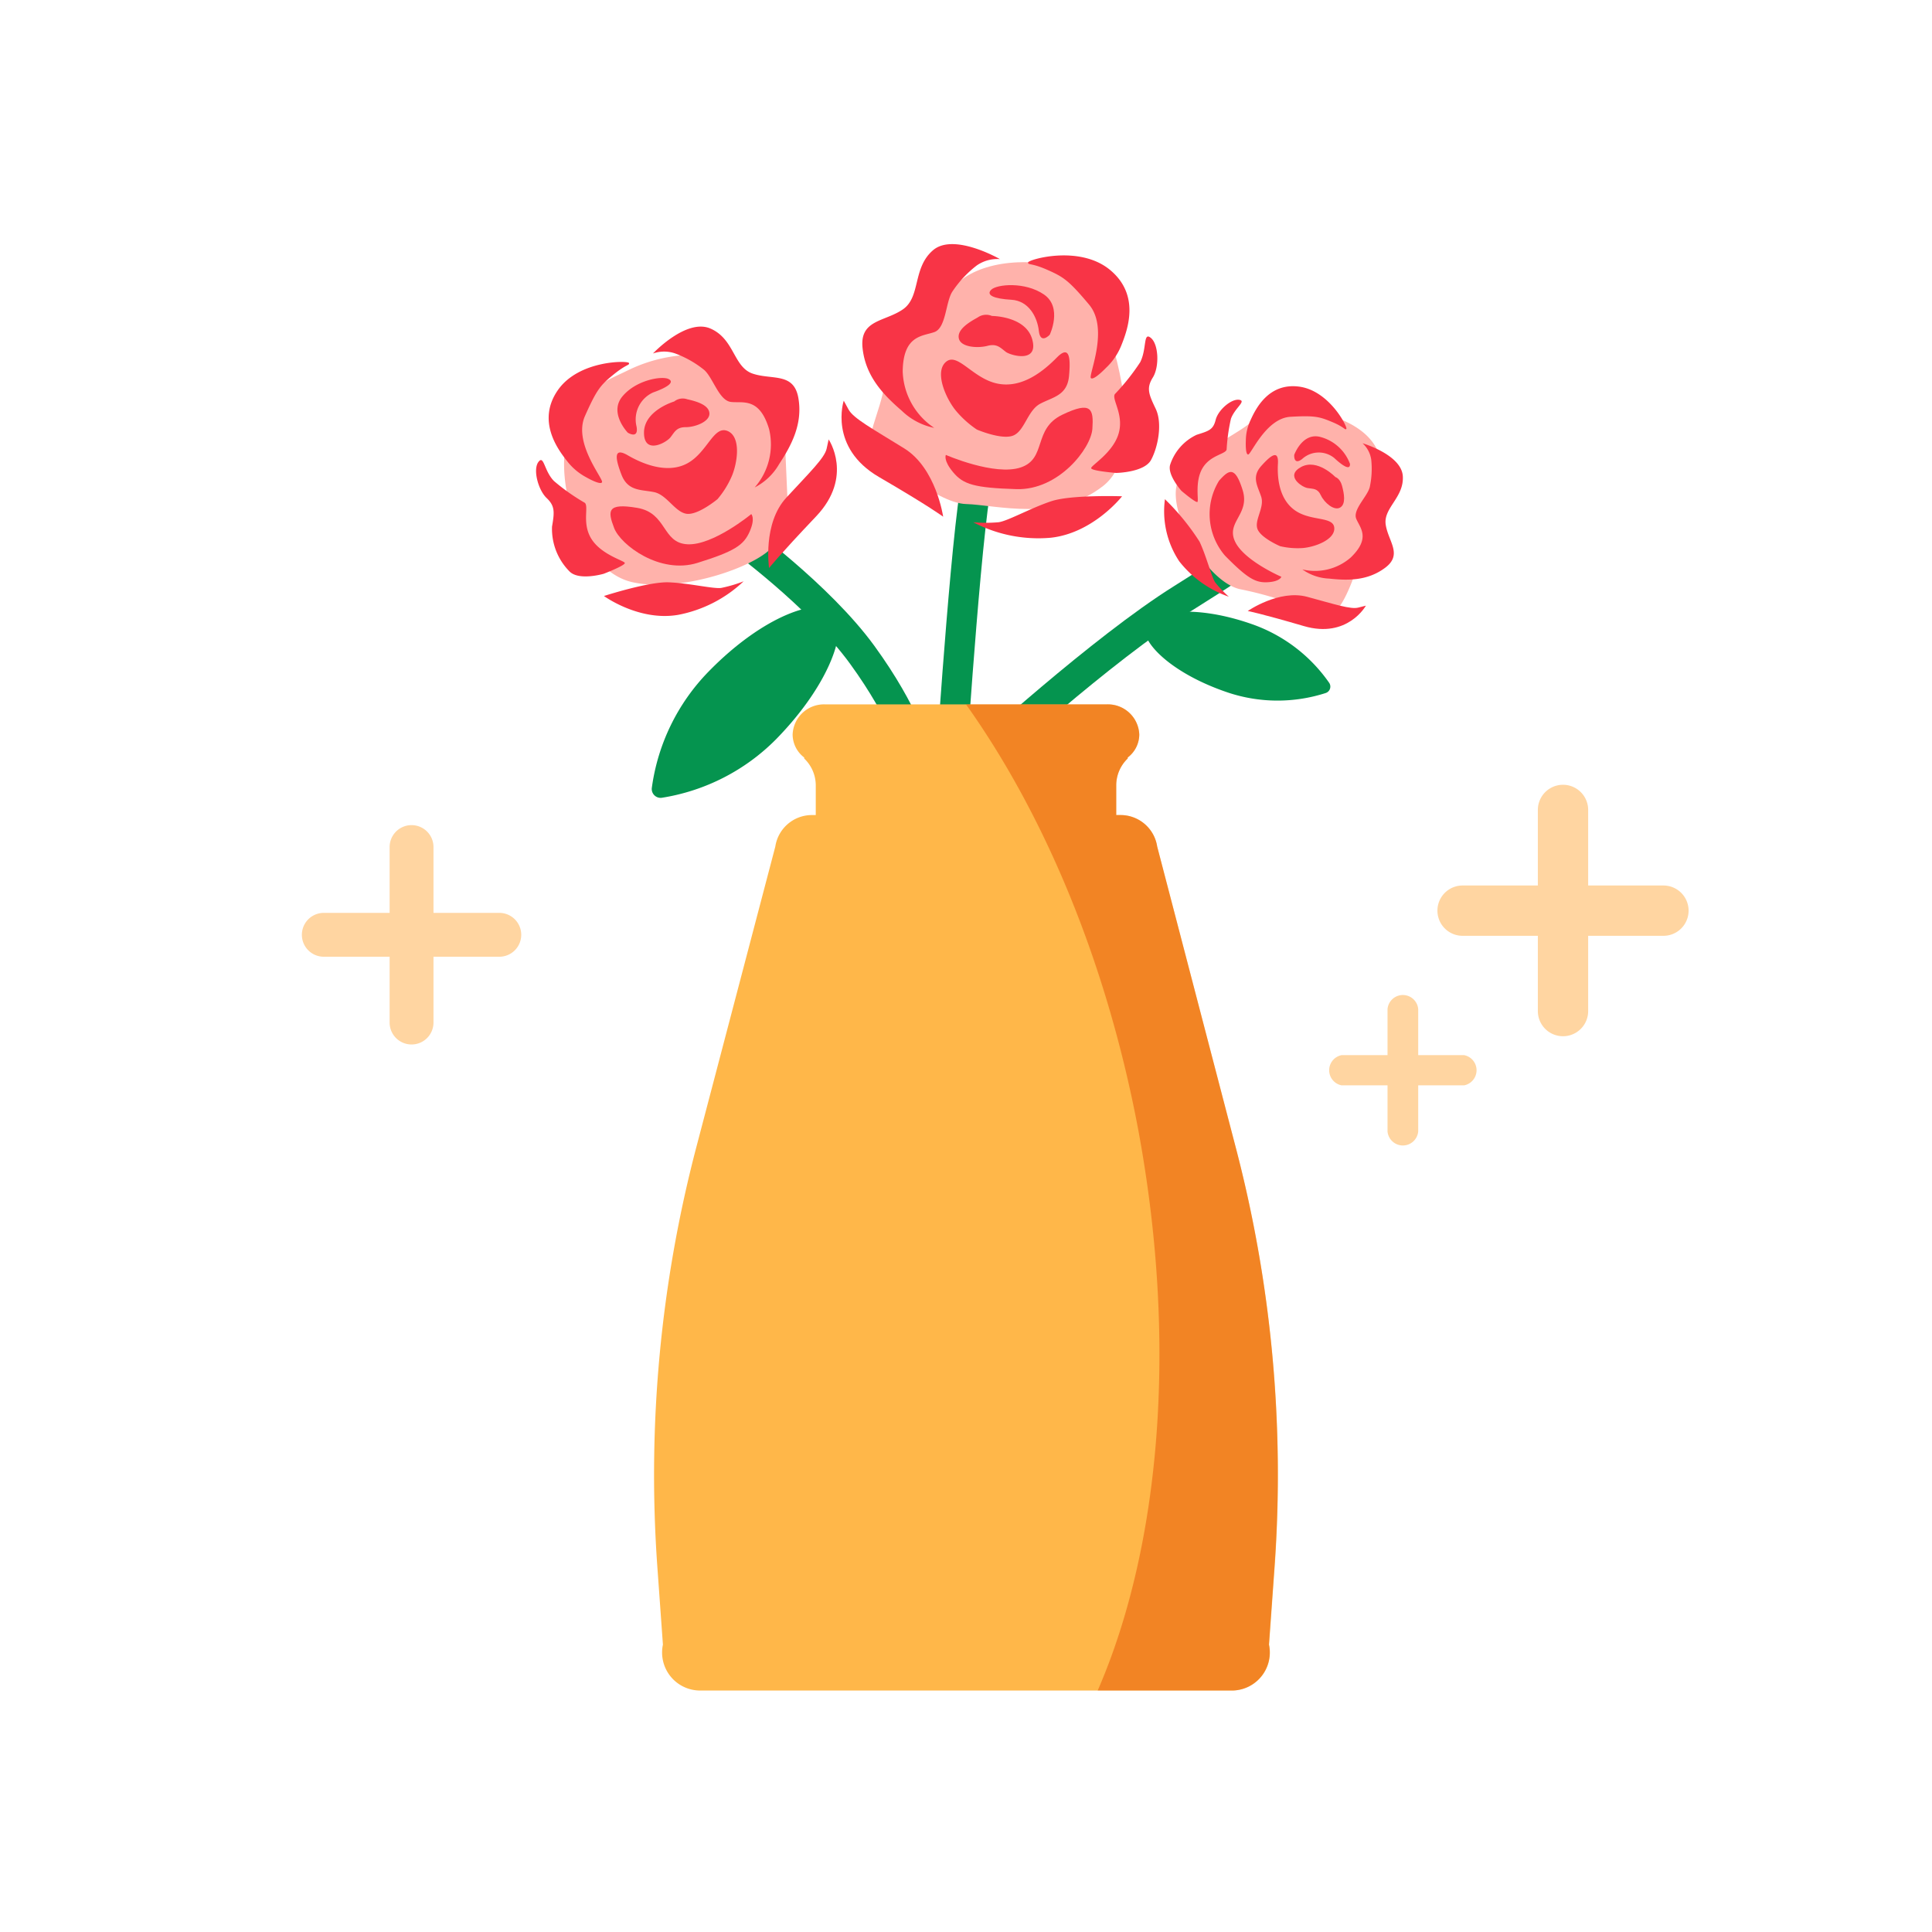 <svg xmlns="http://www.w3.org/2000/svg" viewBox="0 0 192 192"><defs><style>.cls-1{fill:#fff;}.cls-2{fill:red;}.cls-3{fill:none;stroke:#05944f;stroke-linecap:round;stroke-linejoin:round;stroke-width:3px;}.cls-4{fill:#ffb749;}.cls-5{fill:#ffb2ab;}.cls-6{fill:#f83446;}.cls-7{fill:#05944f;}.cls-8{fill:#e65300;opacity:0.5;}.cls-9{fill:#ffd5a1;}</style></defs><g id="Layer_2" data-name="Layer 2"><g id="Layer_7" data-name="Layer 7"><rect class="cls-1" width="192" height="192"/><line class="cls-2" x1="73" y1="168" x2="119" y2="168"/><path class="cls-3" d="M73.23,53.25s8.15,5.9,12.46,11.83S91,75,91,75h3.58s1.65-25.15,2.75-28.33c2.67-7.67,4.25-9.8,4.25-9.8"/><path class="cls-3" d="M97.5,75.5s12-11,20-16,8.88-6,8.88-6"/><path class="cls-4" d="M122.78,113.93,115,84.13A3.68,3.68,0,0,0,111.41,81h-.48V78a3.7,3.7,0,0,1,1.14-2.62v-.1A2.89,2.89,0,0,0,113.22,73,3.12,3.12,0,0,0,110,70H82a3.12,3.12,0,0,0-3.23,3,2.89,2.89,0,0,0,1.15,2.28v.1A3.7,3.7,0,0,1,81.07,78v3h-.48a3.68,3.68,0,0,0-3.54,3.13l-7.83,29.8a128.33,128.33,0,0,0-3.9,41.69l.56,7.82A3.78,3.78,0,0,0,69.42,168h53.16a3.78,3.78,0,0,0,3.54-4.56l.56-7.82A128.33,128.33,0,0,0,122.78,113.93Z"/><path class="cls-5" d="M78.38,52.39l-.46-10.46s-2.65-2.16-4.28-3.54.59-2.68-2.53-3a15.18,15.18,0,0,0-8.62,1.37C60,38,57.88,38.45,56.44,43.22s1.28,13.51,6.42,14.64S76,56,77,54,78.38,52.39,78.38,52.39Z"/><path class="cls-6" d="M66.44,57.87c-2-.07-6.42,1.36-6.42,1.36s3.49,2.55,7.39,1.87a13,13,0,0,0,6.49-3.33,13.39,13.39,0,0,1-2.24.66C70.86,58.53,68.41,57.94,66.44,57.87Z"/><path class="cls-6" d="M82.35,43.67l-.2.92c-.2.91-1.62,2.29-4,4.86s-1.72,7-1.72,7,.93-1.19,4.68-5.14S82.35,43.67,82.35,43.67Z"/><path class="cls-6" d="M74.66,51.09s-3.79,3.13-6.34,3-2-3.11-5-3.62-2.94.3-2.29,2,4.56,4.63,8.28,3.47,4.6-1.77,5.19-3.11S74.66,51.09,74.66,51.09Z"/><path class="cls-6" d="M70,36.78c.86.78,1.46,3,2.61,3.16s2.85-.54,3.82,2.7A6.48,6.48,0,0,1,75,48.44a5.88,5.88,0,0,0,2.43-2.32c1.23-1.87,2.36-4,1.91-6.57s-2.62-1.77-4.54-2.42S73,33.69,70.6,32.65s-5.71,2.48-5.71,2.48a3.34,3.34,0,0,1,2.22,0A10.21,10.21,0,0,1,70,36.78Z"/><path class="cls-6" d="M62.41,45.26c-1.43-.84-1.3.22-.65,1.91s2,1.47,3.26,1.74,2.08,2,3.22,2.15,3.07-1.46,3.07-1.46a9.14,9.14,0,0,0,1.38-2.2c.6-1.34,1-4-.39-4.57s-2,2.14-4,3.22S63.84,46.09,62.41,45.26Z"/><path class="cls-6" d="M66.64,43.45c.42-.54.59-1,1.52-1s2.39-.55,2.34-1.38-1.29-1.19-2.2-1.39a1.36,1.36,0,0,0-1.3.22s-3,.88-3,3.1S66.22,44,66.64,43.45Z"/><path class="cls-6" d="M62.39,43s1.1.69.87-.61A2.94,2.94,0,0,1,64.91,39c1.53-.54,2.16-1.06,1.49-1.35s-3.19.11-4.55,1.75S62.39,43,62.39,43Z"/><path class="cls-6" d="M58.24,47.42s1.44.84,1.59.5-2.89-3.89-1.7-6.57S59.7,38.25,61,37.2s1.6-.89,1.5-1.13-5-.3-7.08,2.73,0,5.84.92,7A5.87,5.87,0,0,0,58.24,47.42Z"/><path class="cls-6" d="M62.09,55.94c-.1-.24-2.31-.81-3.3-2.36s-.25-3.22-.67-3.61a20.49,20.49,0,0,1-3.06-2.16c-1-1-1-2.66-1.56-1.89s0,2.79.82,3.57.8,1.36.54,2.84a6,6,0,0,0,1.71,4.43c.92,1,3.43.26,3.43.26S62.18,56.18,62.09,55.94Z"/><path class="cls-5" d="M109,29l1.25,4.3s4,11.38-.63,15S99,50.17,96,50.09s-8.59-5-9.29-6S88,40,88,37s4.9-4.47,6-7.24,5.36-4.26,10.2-3.51S109,29,109,29Z"/><path class="cls-6" d="M104.51,49.8c2-.65,7-.48,7-.48s-2.85,3.66-7.09,4.12a13.93,13.93,0,0,1-7.7-1.54,14.4,14.4,0,0,0,2.51,0C100.13,51.79,102.49,50.46,104.51,49.8Z"/><path class="cls-6" d="M83.85,39.82l.48.88c.48.88,2.35,1.89,5.53,3.86s3.87,6.79,3.87,6.79-1.32-1-6.37-3.94S83.85,39.82,83.85,39.82Z"/><path class="cls-6" d="M94,45.21s4.85,2.12,7.45,1.24,1.18-3.82,4.11-5.23,3.13-.56,3,1.39-3.36,6.13-7.55,6-5.28-.47-6.29-1.68S94,45.21,94,45.21Z"/><path class="cls-6" d="M94.63,29c-.66,1.06-.61,3.58-1.77,4s-3.11.28-3.15,3.91a7,7,0,0,0,3.13,5.61,6.47,6.47,0,0,1-3.21-1.69c-1.82-1.57-3.61-3.41-3.91-6.24s2.19-2.6,4-3.84.94-4.11,3-5.88,6.65.88,6.65.88a3.59,3.59,0,0,0-2.3.63A10.83,10.83,0,0,0,94.63,29Z"/><path class="cls-6" d="M105,35.56c1.24-1.28,1.42-.15,1.24,1.8s-1.59,2.09-2.86,2.76-1.55,2.72-2.7,3.17-3.6-.6-3.6-.6A9.91,9.91,0,0,1,95,40.82c-1-1.21-2.16-3.84-1-4.85s2.65,1.64,5.12,2.15S103.72,36.85,105,35.56Z"/><path class="cls-6" d="M100,35c-.59-.44-.91-.88-1.87-.63s-2.64.15-2.84-.73,1-1.61,1.87-2.09a1.46,1.46,0,0,1,1.42-.15s3.35,0,4,2.32S100.64,35.39,100,35Z"/><path class="cls-6" d="M104.32,33.27s-.93,1-1.08-.38-1-3-2.73-3.1-2.55-.46-2-1,3.34-.82,5.23.47S104.32,33.27,104.32,33.27Z"/><path class="cls-6" d="M109.9,36.57s-1.23,1.29-1.49,1,1.85-4.88-.18-7.3-2.55-2.75-4.16-3.46-1.92-.45-1.9-.73,5.09-1.78,8.14.74,1.73,6,1.12,7.52A6.25,6.25,0,0,1,109.9,36.57Z"/><path class="cls-6" d="M108.44,46.52c0-.28,2.15-1.51,2.72-3.41s-.7-3.41-.37-3.94A22.34,22.34,0,0,0,113.31,36c.68-1.34.28-3.06,1.06-2.42s.86,2.87.2,3.93-.42,1.65.28,3.11.22,3.84-.46,5.09S110.92,47,110.92,47,108.42,46.8,108.44,46.52Z"/><path class="cls-5" d="M130.48,60.83a35.44,35.44,0,0,0-7.11-2.25C120,58,116,51,117,48s7.59-5.39,7.8-6.69,9.74-1.15,12,3.27-1.29,5.12-1,6.77-1.64,8.31-3.19,9.48S130.48,60.83,130.48,60.83Z"/><path class="cls-6" d="M119.21,53.83a23.59,23.59,0,0,0-3.44-4.22,9,9,0,0,0,1.42,6.17,10.74,10.74,0,0,0,4.93,3.52,11.87,11.87,0,0,1-1.34-1.4C120.4,57.35,119.91,55.32,119.21,53.83Z"/><path class="cls-6" d="M135.74,60.19l-.75.19c-.75.2-2.31-.32-5.09-1.07S124,60.72,124,60.72s1.24.23,5.58,1.5S135.74,60.19,135.74,60.19Z"/><path class="cls-6" d="M127.34,57.32s-3.75-1.61-4.62-3.54,1.52-2.68.77-5.08-1.34-2.05-2.34-.93a6.34,6.34,0,0,0,.58,7.44c2.27,2.31,3.06,2.72,4.27,2.65S127.34,57.32,127.34,57.32Z"/><path class="cls-6" d="M136.12,48.43c-.25.93-1.7,2.23-1.34,3.12s1.48,1.9-.54,3.85a5.4,5.4,0,0,1-4.81,1.19,4.93,4.93,0,0,0,2.65.91c1.84.2,3.82.24,5.58-1.08s.3-2.61.05-4.28,1.83-2.69,1.7-4.82-4-3.27-4-3.27a2.74,2.74,0,0,1,.86,1.62A8.57,8.57,0,0,1,136.12,48.43Z"/><path class="cls-6" d="M127,46.06c.07-1.37-.66-.87-1.66.25s-.34,2,0,3.07-.71,2.31-.37,3.2,2.25,1.7,2.25,1.7a7.63,7.63,0,0,0,2.15.19c1.22-.07,3.3-.81,3.23-2s-2.33-.63-3.92-1.76S126.92,47.44,127,46.06Z"/><path class="cls-6" d="M129.93,48.5c.56.1,1,0,1.34.73s1.31,1.56,1.91,1.21.39-1.41.19-2.16-.66-.87-.66-.87-1.79-1.88-3.41-1S129.37,48.4,129.93,48.5Z"/><path class="cls-6" d="M128.62,45.2s-.09,1.08.78.42a2.44,2.44,0,0,1,3.19-.11c1,.93,1.6,1.2,1.57.59a4.31,4.31,0,0,0-3-2.69C129.41,43,128.62,45.2,128.62,45.2Z"/><path class="cls-6" d="M123.81,43.81s-.07,1.37.23,1.36,1.77-3.61,4.21-3.75,2.89,0,4.14.52,1.27.84,1.41.68-1.68-3.81-4.71-4.2-4.31,2.22-4.82,3.35A4.81,4.81,0,0,0,123.81,43.81Z"/><path class="cls-6" d="M119,49.88c.15-.16-.28-2,.49-3.33s2.29-1.4,2.41-1.87a18.39,18.39,0,0,1,.43-3.07c.4-1.09,1.58-1.77.81-1.88s-2.08,1-2.33,2-.7,1.1-1.89,1.48a5,5,0,0,0-2.62,2.94c-.35,1,1.11,2.63,1.11,2.63S118.84,50,119,49.88Z"/><path class="cls-7" d="M82.85,60.79c-1.45-1.42-6.91.27-12.48,6a20.47,20.47,0,0,0-5.59,11.49.88.88,0,0,0,1,1,20.48,20.48,0,0,0,11.37-5.84C82.74,67.71,84.31,62.22,82.85,60.79Z"/><path class="cls-7" d="M113.81,62.22c-.5,1.47,2.46,4.66,8.21,6.6a15.58,15.58,0,0,0,9.73.05.67.67,0,0,0,.35-1A15.62,15.62,0,0,0,124.34,62C118.59,60,114.31,60.76,113.81,62.22Z"/><path class="cls-8" d="M122.78,113.93,115,84.13A3.68,3.68,0,0,0,111.41,81h-.48V78a3.7,3.7,0,0,1,1.14-2.62v-.1A2.89,2.89,0,0,0,113.22,73,3.12,3.12,0,0,0,110,70H96c7.75,10.88,13.94,25.5,17.09,42.13,4,21.41,2.21,41.58-4,55.87h13.47a3.78,3.78,0,0,0,3.54-4.56l.56-7.82A128.33,128.33,0,0,0,122.78,113.93Z"/><path class="cls-9" d="M165.31,88h-7.48V80.49a2.49,2.49,0,0,0-5,0V88h-7.48a2.49,2.49,0,1,0,0,5h7.48v7.48a2.49,2.49,0,1,0,5,0V93h7.48a2.49,2.49,0,1,0,0-5Z"/><path class="cls-9" d="M145.51,104.86h-4.57v-4.57a1.53,1.53,0,0,0-3.05,0v4.57h-4.57a1.53,1.53,0,0,0,0,3h4.57v4.57a1.53,1.53,0,0,0,3.05,0v-4.57h4.57a1.53,1.53,0,0,0,0-3Z"/><path class="cls-9" d="M49.62,90.72H43.08V84.18a2.18,2.18,0,0,0-4.36,0v6.54H32.18a2.18,2.18,0,0,0,0,4.36h6.54v6.54a2.18,2.18,0,0,0,4.36,0V95.08h6.54a2.18,2.18,0,0,0,0-4.36Z"/></g></g></svg>
